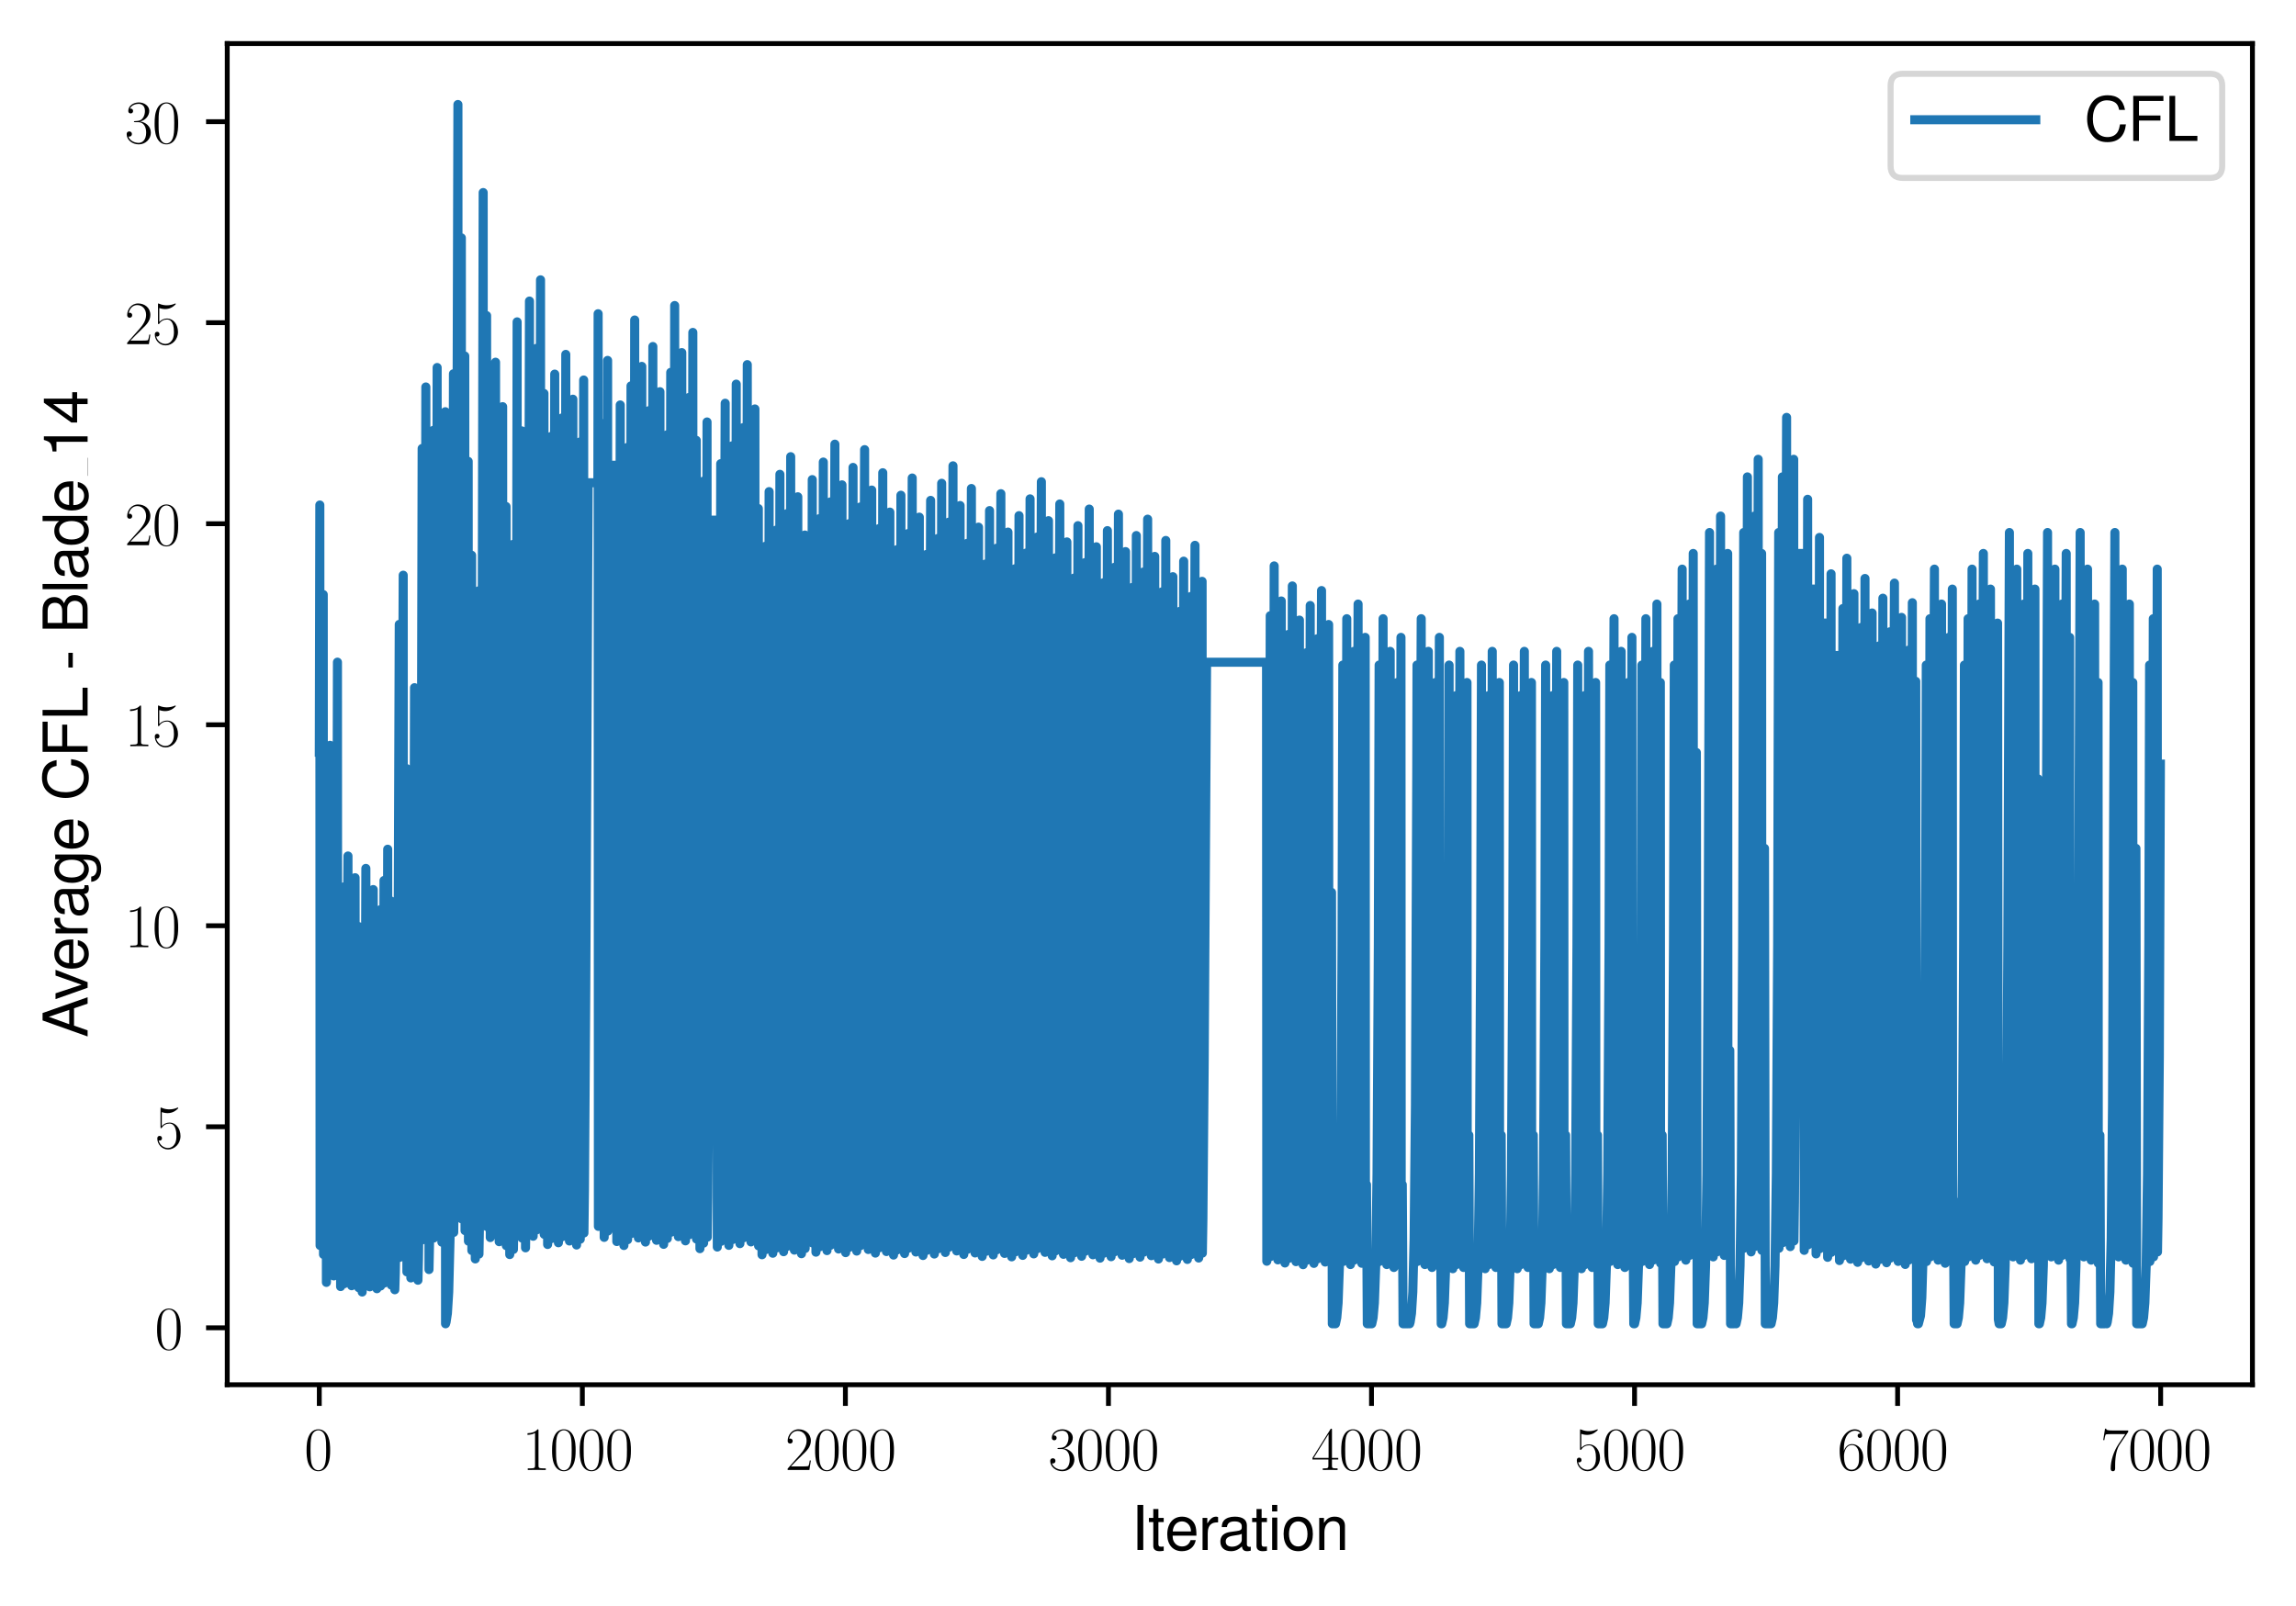 <?xml version="1.0" encoding="utf-8" standalone="no"?>
<!DOCTYPE svg PUBLIC "-//W3C//DTD SVG 1.1//EN"
  "http://www.w3.org/Graphics/SVG/1.1/DTD/svg11.dtd">
<svg xmlns:xlink="http://www.w3.org/1999/xlink" width="379.567pt" height="265.601pt" viewBox="0 0 379.567 265.601" xmlns="http://www.w3.org/2000/svg" version="1.1">
 <defs>
  <style type="text/css">*{stroke-linejoin: round; stroke-linecap: butt}</style>
 </defs>
 <g id="figure_1">
  <g id="patch_1">
   <path d="M 0 265.601 
L 379.567 265.601 
L 379.567 0 
L 0 0 
z
" style="fill: #ffffff"/>
  </g>
  <g id="axes_1">
   <g id="patch_2">
    <path d="M 37.567 228.96 
L 372.367 228.96 
L 372.367 7.2 
L 37.567 7.2 
z
" style="fill: #ffffff"/>
   </g>
   <g id="matplotlib.axis_1">
    <g id="xtick_1">
     <g id="line2d_1">
      <defs>
       <path id="mec402d9bea" d="M 0 0 
L 0 3.5 
" style="stroke: #000000; stroke-width: 0.8"/>
      </defs>
      <g>
       <use xlink:href="#mec402d9bea" x="52.786" y="228.96" style="stroke: #000000; stroke-width: 0.8"/>
      </g>
     </g>
     <g id="text_1">
      <!-- $\mathdefault{0}$ -->
      <g transform="translate(50.295 243.058) scale(0.1 -0.1)">
       <defs>
        <path id="CMR17-30" d="M 2688 2038 
C 2688 2430 2682 3099 2413 3613 
C 2176 4063 1798 4224 1466 4224 
C 1158 4224 768 4082 525 3620 
C 269 3137 243 2539 243 2038 
C 243 1671 250 1112 448 623 
C 723 -39 1216 -128 1466 -128 
C 1760 -128 2208 -7 2470 604 
C 2662 1048 2688 1568 2688 2038 
z
M 1466 -26 
C 1056 -26 813 328 723 816 
C 653 1196 653 1749 653 2109 
C 653 2604 653 3015 736 3407 
C 858 3954 1216 4121 1466 4121 
C 1728 4121 2067 3947 2189 3420 
C 2272 3054 2278 2623 2278 2109 
C 2278 1691 2278 1176 2202 797 
C 2067 96 1690 -26 1466 -26 
z
" transform="scale(0.016)"/>
       </defs>
       <use xlink:href="#CMR17-30" transform="scale(0.996)"/>
      </g>
     </g>
    </g>
    <g id="xtick_2">
     <g id="line2d_2">
      <g>
       <use xlink:href="#mec402d9bea" x="96.272" y="228.96" style="stroke: #000000; stroke-width: 0.8"/>
      </g>
     </g>
     <g id="text_2">
      <!-- $\mathdefault{1000}$ -->
      <g transform="translate(86.31 243.058) scale(0.1 -0.1)">
       <defs>
        <path id="CMR17-31" d="M 1702 4083 
C 1702 4217 1696 4224 1606 4224 
C 1357 3927 979 3833 621 3820 
C 602 3820 570 3820 563 3808 
C 557 3795 557 3782 557 3648 
C 755 3648 1088 3686 1344 3839 
L 1344 467 
C 1344 243 1331 166 781 166 
L 589 166 
L 589 0 
C 896 6 1216 12 1523 12 
C 1830 12 2150 6 2458 0 
L 2458 166 
L 2266 166 
C 1715 166 1702 236 1702 467 
L 1702 4083 
z
" transform="scale(0.016)"/>
       </defs>
       <use xlink:href="#CMR17-31" transform="scale(0.996)"/>
       <use xlink:href="#CMR17-30" transform="translate(45.69 0) scale(0.996)"/>
       <use xlink:href="#CMR17-30" transform="translate(91.381 0) scale(0.996)"/>
       <use xlink:href="#CMR17-30" transform="translate(137.071 0) scale(0.996)"/>
      </g>
     </g>
    </g>
    <g id="xtick_3">
     <g id="line2d_3">
      <g>
       <use xlink:href="#mec402d9bea" x="139.759" y="228.96" style="stroke: #000000; stroke-width: 0.8"/>
      </g>
     </g>
     <g id="text_3">
      <!-- $\mathdefault{2000}$ -->
      <g transform="translate(129.796 243.058) scale(0.1 -0.1)">
       <defs>
        <path id="CMR17-32" d="M 2669 990 
L 2554 990 
C 2490 537 2438 460 2413 422 
C 2381 371 1920 371 1830 371 
L 602 371 
C 832 620 1280 1073 1824 1596 
C 2214 1966 2669 2400 2669 3033 
C 2669 3788 2067 4224 1395 4224 
C 691 4224 262 3603 262 3027 
C 262 2777 448 2745 525 2745 
C 589 2745 781 2783 781 3007 
C 781 3206 614 3264 525 3264 
C 486 3264 448 3257 422 3244 
C 544 3788 915 4057 1306 4057 
C 1862 4057 2227 3616 2227 3033 
C 2227 2477 1901 1998 1536 1583 
L 262 147 
L 262 0 
L 2515 0 
L 2669 990 
z
" transform="scale(0.016)"/>
       </defs>
       <use xlink:href="#CMR17-32" transform="scale(0.996)"/>
       <use xlink:href="#CMR17-30" transform="translate(45.69 0) scale(0.996)"/>
       <use xlink:href="#CMR17-30" transform="translate(91.381 0) scale(0.996)"/>
       <use xlink:href="#CMR17-30" transform="translate(137.071 0) scale(0.996)"/>
      </g>
     </g>
    </g>
    <g id="xtick_4">
     <g id="line2d_4">
      <g>
       <use xlink:href="#mec402d9bea" x="183.246" y="228.96" style="stroke: #000000; stroke-width: 0.8"/>
      </g>
     </g>
     <g id="text_4">
      <!-- $\mathdefault{3000}$ -->
      <g transform="translate(173.283 243.058) scale(0.1 -0.1)">
       <defs>
        <path id="CMR17-33" d="M 1414 2176 
C 1984 2176 2234 1673 2234 1094 
C 2234 322 1824 25 1453 25 
C 1114 25 563 193 390 691 
C 422 678 454 678 486 678 
C 640 678 755 780 755 947 
C 755 1132 614 1216 486 1216 
C 378 1216 211 1164 211 927 
C 211 335 787 -128 1466 -128 
C 2176 -128 2720 432 2720 1087 
C 2720 1718 2208 2176 1600 2246 
C 2086 2347 2554 2776 2554 3353 
C 2554 3856 2048 4224 1472 4224 
C 890 4224 378 3862 378 3347 
C 378 3123 544 3084 627 3084 
C 762 3084 877 3167 877 3334 
C 877 3500 762 3584 627 3584 
C 602 3584 570 3584 544 3571 
C 730 3999 1235 4076 1459 4076 
C 1683 4076 2106 3966 2106 3347 
C 2106 3167 2080 2851 1862 2574 
C 1670 2329 1453 2316 1242 2297 
C 1210 2297 1062 2284 1037 2284 
C 992 2278 966 2272 966 2227 
C 966 2182 973 2176 1101 2176 
L 1414 2176 
z
" transform="scale(0.016)"/>
       </defs>
       <use xlink:href="#CMR17-33" transform="scale(0.996)"/>
       <use xlink:href="#CMR17-30" transform="translate(45.69 0) scale(0.996)"/>
       <use xlink:href="#CMR17-30" transform="translate(91.381 0) scale(0.996)"/>
       <use xlink:href="#CMR17-30" transform="translate(137.071 0) scale(0.996)"/>
      </g>
     </g>
    </g>
    <g id="xtick_5">
     <g id="line2d_5">
      <g>
       <use xlink:href="#mec402d9bea" x="226.732" y="228.96" style="stroke: #000000; stroke-width: 0.8"/>
      </g>
     </g>
     <g id="text_5">
      <!-- $\mathdefault{4000}$ -->
      <g transform="translate(216.77 243.058) scale(0.1 -0.1)">
       <defs>
        <path id="CMR17-34" d="M 2150 4147 
C 2150 4281 2144 4288 2029 4288 
L 128 1254 
L 128 1088 
L 1779 1088 
L 1779 460 
C 1779 230 1766 166 1318 166 
L 1197 166 
L 1197 0 
C 1402 12 1747 12 1965 12 
C 2182 12 2528 12 2733 0 
L 2733 166 
L 2611 166 
C 2163 166 2150 230 2150 460 
L 2150 1088 
L 2803 1088 
L 2803 1254 
L 2150 1254 
L 2150 4147 
z
M 1798 3723 
L 1798 1254 
L 256 1254 
L 1798 3723 
z
" transform="scale(0.016)"/>
       </defs>
       <use xlink:href="#CMR17-34" transform="scale(0.996)"/>
       <use xlink:href="#CMR17-30" transform="translate(45.69 0) scale(0.996)"/>
       <use xlink:href="#CMR17-30" transform="translate(91.381 0) scale(0.996)"/>
       <use xlink:href="#CMR17-30" transform="translate(137.071 0) scale(0.996)"/>
      </g>
     </g>
    </g>
    <g id="xtick_6">
     <g id="line2d_6">
      <g>
       <use xlink:href="#mec402d9bea" x="270.219" y="228.96" style="stroke: #000000; stroke-width: 0.8"/>
      </g>
     </g>
     <g id="text_6">
      <!-- $\mathdefault{5000}$ -->
      <g transform="translate(260.257 243.058) scale(0.1 -0.1)">
       <defs>
        <path id="CMR17-35" d="M 730 3750 
C 794 3724 1056 3641 1325 3641 
C 1920 3641 2246 3961 2432 4140 
C 2432 4191 2432 4224 2394 4224 
C 2387 4224 2374 4224 2323 4198 
C 2099 4102 1837 4032 1517 4032 
C 1325 4032 1037 4055 723 4191 
C 653 4224 640 4224 634 4224 
C 602 4224 595 4217 595 4090 
L 595 2231 
C 595 2113 595 2080 659 2080 
C 691 2080 704 2093 736 2139 
C 941 2435 1222 2560 1542 2560 
C 1766 2560 2246 2415 2246 1293 
C 2246 1087 2246 716 2054 422 
C 1894 159 1645 25 1370 25 
C 947 25 518 319 403 812 
C 429 806 480 793 506 793 
C 589 793 749 838 749 1036 
C 749 1209 627 1280 506 1280 
C 358 1280 262 1190 262 1011 
C 262 454 704 -128 1382 -128 
C 2042 -128 2669 441 2669 1267 
C 2669 2054 2170 2662 1549 2662 
C 1222 2662 947 2540 730 2304 
L 730 3750 
z
" transform="scale(0.016)"/>
       </defs>
       <use xlink:href="#CMR17-35" transform="scale(0.996)"/>
       <use xlink:href="#CMR17-30" transform="translate(45.69 0) scale(0.996)"/>
       <use xlink:href="#CMR17-30" transform="translate(91.381 0) scale(0.996)"/>
       <use xlink:href="#CMR17-30" transform="translate(137.071 0) scale(0.996)"/>
      </g>
     </g>
    </g>
    <g id="xtick_7">
     <g id="line2d_7">
      <g>
       <use xlink:href="#mec402d9bea" x="313.706" y="228.96" style="stroke: #000000; stroke-width: 0.8"/>
      </g>
     </g>
     <g id="text_7">
      <!-- $\mathdefault{6000}$ -->
      <g transform="translate(303.743 243.058) scale(0.1 -0.1)">
       <defs>
        <path id="CMR17-36" d="M 678 2198 
C 678 3712 1395 4076 1811 4076 
C 1946 4076 2272 4049 2400 3782 
C 2298 3782 2106 3782 2106 3558 
C 2106 3385 2246 3328 2336 3328 
C 2394 3328 2566 3353 2566 3571 
C 2566 3987 2246 4224 1805 4224 
C 1043 4224 243 3411 243 2011 
C 243 257 966 -128 1478 -128 
C 2099 -128 2688 431 2688 1295 
C 2688 2101 2170 2688 1517 2688 
C 1126 2688 838 2430 678 1979 
L 678 2198 
z
M 1478 25 
C 691 25 691 1212 691 1450 
C 691 1914 909 2585 1504 2585 
C 1613 2585 1926 2585 2138 2140 
C 2253 1889 2253 1624 2253 1302 
C 2253 954 2253 696 2118 438 
C 1978 173 1773 25 1478 25 
z
" transform="scale(0.016)"/>
       </defs>
       <use xlink:href="#CMR17-36" transform="scale(0.996)"/>
       <use xlink:href="#CMR17-30" transform="translate(45.69 0) scale(0.996)"/>
       <use xlink:href="#CMR17-30" transform="translate(91.381 0) scale(0.996)"/>
       <use xlink:href="#CMR17-30" transform="translate(137.071 0) scale(0.996)"/>
      </g>
     </g>
    </g>
    <g id="xtick_8">
     <g id="line2d_8">
      <g>
       <use xlink:href="#mec402d9bea" x="357.193" y="228.96" style="stroke: #000000; stroke-width: 0.8"/>
      </g>
     </g>
     <g id="text_8">
      <!-- $\mathdefault{7000}$ -->
      <g transform="translate(347.23 243.058) scale(0.1 -0.1)">
       <defs>
        <path id="CMR17-37" d="M 2886 3955 
L 2886 4096 
L 1382 4096 
C 634 4096 621 4166 595 4288 
L 480 4288 
L 294 3104 
L 410 3104 
C 429 3226 474 3552 550 3673 
C 589 3724 1062 3724 1171 3724 
L 2579 3724 
L 1869 2670 
C 1395 1961 1069 1003 1069 166 
C 1069 89 1069 -128 1299 -128 
C 1530 -128 1530 89 1530 172 
L 1530 466 
C 1530 1514 1709 2204 2003 2644 
L 2886 3955 
z
" transform="scale(0.016)"/>
       </defs>
       <use xlink:href="#CMR17-37" transform="scale(0.996)"/>
       <use xlink:href="#CMR17-30" transform="translate(45.69 0) scale(0.996)"/>
       <use xlink:href="#CMR17-30" transform="translate(91.381 0) scale(0.996)"/>
       <use xlink:href="#CMR17-30" transform="translate(137.071 0) scale(0.996)"/>
      </g>
     </g>
    </g>
    <g id="text_9">
     <!-- Iteration -->
     <g transform="translate(187.02 256.279) scale(0.1 -0.1)">
      <defs>
       <path id="NimbusSanL-Regu-49" d="M 1242 4672 
L 640 4672 
L 640 0 
L 1242 0 
L 1242 4672 
z
" transform="scale(0.016)"/>
       <path id="NimbusSanL-Regu-74" d="M 1626 3328 
L 1075 3328 
L 1075 4249 
L 544 4249 
L 544 3328 
L 90 3328 
L 90 2892 
L 544 2892 
L 544 402 
C 544 64 774 -128 1190 -128 
C 1318 -128 1446 -116 1626 -84 
L 1626 364 
C 1555 345 1472 339 1370 339 
C 1139 339 1075 402 1075 634 
L 1075 2892 
L 1626 2892 
L 1626 3328 
z
" transform="scale(0.016)"/>
       <path id="NimbusSanL-Regu-65" d="M 3283 1484 
C 3283 1998 3245 2311 3149 2565 
C 2931 3123 2419 3456 1792 3456 
C 858 3456 256 2734 256 1619 
C 256 545 838 -128 1779 -128 
C 2547 -128 3078 307 3213 1018 
L 2675 1018 
C 2528 588 2227 364 1798 364 
C 1459 364 1171 514 992 787 
C 864 974 819 1161 813 1484 
L 3283 1484 
z
M 826 1920 
C 870 2552 1248 2963 1786 2963 
C 2310 2963 2714 2519 2714 1959 
C 2714 1946 2714 1933 2707 1920 
L 826 1920 
z
" transform="scale(0.016)"/>
       <path id="NimbusSanL-Regu-72" d="M 442 3328 
L 442 0 
L 979 0 
L 979 1727 
C 979 2203 1101 2514 1357 2698 
C 1523 2819 1683 2857 2054 2863 
L 2054 3404 
C 1965 3449 1920 3456 1850 3456 
C 1504 3456 1242 3251 934 2750 
L 934 3328 
L 442 3328 
z
" transform="scale(0.016)"/>
       <path id="NimbusSanL-Regu-61" d="M 3424 332 
C 3366 320 3341 320 3309 320 
C 3123 320 3021 415 3021 581 
L 3021 2542 
C 3021 3135 2586 3456 1760 3456 
C 1274 3456 870 3315 646 3065 
C 493 2893 429 2702 416 2370 
L 954 2370 
C 998 2778 1242 2963 1741 2963 
C 2221 2963 2490 2784 2490 2466 
L 2490 2326 
C 2490 2103 2355 2007 1933 1956 
C 1178 1861 1062 1835 858 1753 
C 467 1593 269 1294 269 861 
C 269 256 691 -128 1370 -128 
C 1792 -128 2131 19 2509 364 
C 2547 25 2714 -128 3059 -128 
C 3168 -128 3251 -116 3424 -71 
L 3424 332 
z
M 2490 1071 
C 2490 893 2438 785 2278 638 
C 2061 441 1798 339 1485 339 
C 1069 339 826 536 826 874 
C 826 1224 1062 1402 1632 1485 
C 2195 1562 2310 1587 2490 1670 
L 2490 1071 
z
" transform="scale(0.016)"/>
       <path id="NimbusSanL-Regu-69" d="M 960 3358 
L 429 3358 
L 429 0 
L 960 0 
L 960 3358 
z
M 960 4672 
L 422 4672 
L 422 3999 
L 960 3999 
L 960 4672 
z
" transform="scale(0.016)"/>
       <path id="NimbusSanL-Regu-6f" d="M 1741 3456 
C 800 3456 230 2784 230 1663 
C 230 543 794 -128 1747 -128 
C 2688 -128 3264 543 3264 1638 
C 3264 2791 2707 3456 1741 3456 
z
M 1747 2963 
C 2349 2963 2707 2472 2707 1644 
C 2707 861 2336 364 1747 364 
C 1152 364 787 855 787 1663 
C 787 2466 1152 2963 1747 2963 
z
" transform="scale(0.016)"/>
       <path id="NimbusSanL-Regu-6e" d="M 448 3328 
L 448 0 
L 986 0 
L 986 1835 
C 986 2539 1344 2988 1894 2988 
C 2317 2988 2586 2732 2586 2328 
L 2586 0 
L 3117 0 
L 3117 2539 
C 3117 3097 2701 3456 2054 3456 
C 1555 3456 1235 3263 941 2796 
L 941 3328 
L 448 3328 
z
" transform="scale(0.016)"/>
      </defs>
      <use xlink:href="#NimbusSanL-Regu-49" transform="scale(0.996)"/>
      <use xlink:href="#NimbusSanL-Regu-74" transform="translate(27.695 0) scale(0.996)"/>
      <use xlink:href="#NimbusSanL-Regu-65" transform="translate(55.39 0) scale(0.996)"/>
      <use xlink:href="#NimbusSanL-Regu-72" transform="translate(110.782 0) scale(0.996)"/>
      <use xlink:href="#NimbusSanL-Regu-61" transform="translate(142.961 0) scale(0.996)"/>
      <use xlink:href="#NimbusSanL-Regu-74" transform="translate(198.353 0) scale(0.996)"/>
      <use xlink:href="#NimbusSanL-Regu-69" transform="translate(226.048 0) scale(0.996)"/>
      <use xlink:href="#NimbusSanL-Regu-6f" transform="translate(248.165 0) scale(0.996)"/>
      <use xlink:href="#NimbusSanL-Regu-6e" transform="translate(303.556 0) scale(0.996)"/>
     </g>
    </g>
   </g>
   <g id="matplotlib.axis_2">
    <g id="ytick_1">
     <g id="line2d_9">
      <defs>
       <path id="me91f3a2941" d="M 0 0 
L -3.5 0 
" style="stroke: #000000; stroke-width: 0.8"/>
      </defs>
      <g>
       <use xlink:href="#me91f3a2941" x="37.567" y="219.545" style="stroke: #000000; stroke-width: 0.8"/>
      </g>
     </g>
     <g id="text_10">
      <!-- $\mathdefault{0}$ -->
      <g transform="translate(25.586 223.094) scale(0.1 -0.1)">
       <use xlink:href="#CMR17-30" transform="scale(0.996)"/>
      </g>
     </g>
    </g>
    <g id="ytick_2">
     <g id="line2d_10">
      <g>
       <use xlink:href="#me91f3a2941" x="37.567" y="186.307" style="stroke: #000000; stroke-width: 0.8"/>
      </g>
     </g>
     <g id="text_11">
      <!-- $\mathdefault{5}$ -->
      <g transform="translate(25.586 189.856) scale(0.1 -0.1)">
       <use xlink:href="#CMR17-35" transform="scale(0.996)"/>
      </g>
     </g>
    </g>
    <g id="ytick_3">
     <g id="line2d_11">
      <g>
       <use xlink:href="#me91f3a2941" x="37.567" y="153.07" style="stroke: #000000; stroke-width: 0.8"/>
      </g>
     </g>
     <g id="text_12">
      <!-- $\mathdefault{10}$ -->
      <g transform="translate(20.605 156.619) scale(0.1 -0.1)">
       <use xlink:href="#CMR17-31" transform="scale(0.996)"/>
       <use xlink:href="#CMR17-30" transform="translate(45.69 0) scale(0.996)"/>
      </g>
     </g>
    </g>
    <g id="ytick_4">
     <g id="line2d_12">
      <g>
       <use xlink:href="#me91f3a2941" x="37.567" y="119.832" style="stroke: #000000; stroke-width: 0.8"/>
      </g>
     </g>
     <g id="text_13">
      <!-- $\mathdefault{15}$ -->
      <g transform="translate(20.605 123.381) scale(0.1 -0.1)">
       <use xlink:href="#CMR17-31" transform="scale(0.996)"/>
       <use xlink:href="#CMR17-35" transform="translate(45.69 0) scale(0.996)"/>
      </g>
     </g>
    </g>
    <g id="ytick_5">
     <g id="line2d_13">
      <g>
       <use xlink:href="#me91f3a2941" x="37.567" y="86.594" style="stroke: #000000; stroke-width: 0.8"/>
      </g>
     </g>
     <g id="text_14">
      <!-- $\mathdefault{20}$ -->
      <g transform="translate(20.605 90.143) scale(0.1 -0.1)">
       <use xlink:href="#CMR17-32" transform="scale(0.996)"/>
       <use xlink:href="#CMR17-30" transform="translate(45.69 0) scale(0.996)"/>
      </g>
     </g>
    </g>
    <g id="ytick_6">
     <g id="line2d_14">
      <g>
       <use xlink:href="#me91f3a2941" x="37.567" y="53.357" style="stroke: #000000; stroke-width: 0.8"/>
      </g>
     </g>
     <g id="text_15">
      <!-- $\mathdefault{25}$ -->
      <g transform="translate(20.605 56.906) scale(0.1 -0.1)">
       <use xlink:href="#CMR17-32" transform="scale(0.996)"/>
       <use xlink:href="#CMR17-35" transform="translate(45.69 0) scale(0.996)"/>
      </g>
     </g>
    </g>
    <g id="ytick_7">
     <g id="line2d_15">
      <g>
       <use xlink:href="#me91f3a2941" x="37.567" y="20.119" style="stroke: #000000; stroke-width: 0.8"/>
      </g>
     </g>
     <g id="text_16">
      <!-- $\mathdefault{30}$ -->
      <g transform="translate(20.605 23.668) scale(0.1 -0.1)">
       <use xlink:href="#CMR17-33" transform="scale(0.996)"/>
       <use xlink:href="#CMR17-30" transform="translate(45.69 0) scale(0.996)"/>
      </g>
     </g>
    </g>
    <g id="text_17">
     <!-- Average CFL - Blade_14 -->
     <g transform="translate(14.483 171.549) rotate(-90) scale(0.1 -0.1)">
      <defs>
       <path id="NimbusSanL-Regu-41" d="M 3034 1408 
L 3514 0 
L 4179 0 
L 2541 4672 
L 1773 4672 
L 109 0 
L 742 0 
L 1235 1408 
L 3034 1408 
z
M 2867 1907 
L 1382 1907 
L 2150 4032 
L 2867 1907 
z
" transform="scale(0.016)"/>
       <path id="NimbusSanL-Regu-76" d="M 1824 0 
L 3110 3328 
L 2509 3328 
L 1562 629 
L 666 3328 
L 64 3328 
L 1242 0 
L 1824 0 
z
" transform="scale(0.016)"/>
       <path id="NimbusSanL-Regu-67" d="M 2637 3359 
L 2637 2873 
C 2368 3270 2042 3456 1613 3456 
C 762 3456 186 2714 186 1632 
C 186 1084 333 638 608 320 
C 858 38 1216 -128 1568 -128 
C 1990 -128 2285 51 2586 473 
L 2586 300 
C 2586 -155 2528 -441 2394 -634 
C 2253 -841 1978 -960 1651 -960 
C 1408 -960 1190 -894 1043 -774 
C 922 -674 870 -581 838 -375 
L 294 -375 
C 352 -1031 845 -1408 1632 -1408 
C 2131 -1408 2560 -1248 2778 -980 
C 3034 -661 3130 -222 3130 568 
L 3130 3359 
L 2637 3359 
z
M 1670 2963 
C 2246 2963 2586 2479 2586 1644 
C 2586 848 2240 364 1677 364 
C 1094 364 742 855 742 1663 
C 742 2466 1101 2963 1670 2963 
z
" transform="scale(0.016)"/>
       <path id="NimbusSanL-Regu-43" d="M 4237 3219 
C 4051 4236 3462 4736 2438 4736 
C 1811 4736 1306 4537 960 4154 
C 538 3696 307 3035 307 2284 
C 307 1522 544 867 986 415 
C 1344 44 1805 -128 2413 -128 
C 3552 -128 4192 485 4333 1712 
L 3718 1712 
C 3667 1394 3603 1178 3507 994 
C 3315 612 2918 396 2419 396 
C 1491 396 902 1134 902 2291 
C 902 3480 1466 4211 2368 4211 
C 2746 4211 3098 4096 3290 3918 
C 3462 3759 3558 3562 3629 3219 
L 4237 3219 
z
" transform="scale(0.016)"/>
       <path id="NimbusSanL-Regu-46" d="M 1171 2112 
L 3398 2112 
L 3398 2636 
L 1171 2636 
L 1171 4147 
L 3706 4147 
L 3706 4672 
L 576 4672 
L 576 0 
L 1171 0 
L 1171 2112 
z
" transform="scale(0.016)"/>
       <path id="NimbusSanL-Regu-4c" d="M 1107 4672 
L 512 4672 
L 512 0 
L 3411 0 
L 3411 524 
L 1107 524 
L 1107 4672 
z
" transform="scale(0.016)"/>
       <path id="NimbusSanL-Regu-2d" d="M 1818 1996 
L 294 1996 
L 294 1536 
L 1818 1536 
L 1818 1996 
z
" transform="scale(0.016)"/>
       <path id="NimbusSanL-Regu-42" d="M 506 0 
L 2611 0 
C 3053 0 3379 121 3629 390 
C 3859 632 3987 961 3987 1321 
C 3987 1878 3731 2214 3136 2444 
C 3558 2643 3782 2994 3782 3476 
C 3782 3821 3654 4127 3411 4345 
C 3168 4569 2848 4672 2400 4672 
L 506 4672 
L 506 0 
z
M 1101 2636 
L 1101 4147 
L 2253 4147 
C 2586 4147 2771 4101 2931 3977 
C 3098 3847 3187 3652 3187 3391 
C 3187 3138 3098 2936 2931 2806 
C 2771 2682 2586 2636 2253 2636 
L 1101 2636 
z
M 1101 524 
L 1101 2112 
L 2554 2112 
C 2842 2112 3034 2042 3174 1890 
C 3315 1745 3392 1542 3392 1315 
C 3392 1093 3315 891 3174 746 
C 3034 594 2842 524 2554 524 
L 1101 524 
z
" transform="scale(0.016)"/>
       <path id="NimbusSanL-Regu-6c" d="M 973 4672 
L 435 4672 
L 435 0 
L 973 0 
L 973 4672 
z
" transform="scale(0.016)"/>
       <path id="NimbusSanL-Regu-64" d="M 3168 4672 
L 2637 4672 
L 2637 2937 
C 2413 3276 2054 3456 1606 3456 
C 736 3456 166 2759 166 1695 
C 166 568 723 -128 1626 -128 
C 2086 -128 2406 44 2694 460 
L 2694 19 
L 3168 19 
L 3168 4672 
z
M 1696 2956 
C 2272 2956 2637 2447 2637 1651 
C 2637 880 2266 371 1702 371 
C 1114 371 723 887 723 1663 
C 723 2440 1114 2956 1696 2956 
z
" transform="scale(0.016)"/>
       <path id="NimbusSanL-Regu-31" d="M 1658 3232 
L 1658 0 
L 2221 0 
L 2221 4537 
L 1850 4537 
C 1651 3840 1523 3744 653 3635 
L 653 3232 
L 1658 3232 
z
" transform="scale(0.016)"/>
       <path id="NimbusSanL-Regu-34" d="M 2093 1088 
L 2093 0 
L 2656 0 
L 2656 1088 
L 3328 1088 
L 3328 1593 
L 2656 1593 
L 2656 4537 
L 2240 4537 
L 179 1683 
L 179 1088 
L 2093 1088 
z
M 2093 1593 
L 672 1593 
L 2093 3577 
L 2093 1593 
z
" transform="scale(0.016)"/>
      </defs>
      <use xlink:href="#NimbusSanL-Regu-41" transform="scale(0.996)"/>
      <use xlink:href="#NimbusSanL-Regu-76" transform="translate(62.466 0) scale(0.996)"/>
      <use xlink:href="#NimbusSanL-Regu-65" transform="translate(109.788 0) scale(0.996)"/>
      <use xlink:href="#NimbusSanL-Regu-72" transform="translate(165.18 0) scale(0.996)"/>
      <use xlink:href="#NimbusSanL-Regu-61" transform="translate(197.359 0) scale(0.996)"/>
      <use xlink:href="#NimbusSanL-Regu-67" transform="translate(252.751 0) scale(0.996)"/>
      <use xlink:href="#NimbusSanL-Regu-65" transform="translate(308.143 0) scale(0.996)"/>
      <use xlink:href="#NimbusSanL-Regu-43" transform="translate(391.229 0) scale(0.996)"/>
      <use xlink:href="#NimbusSanL-Regu-46" transform="translate(463.159 0) scale(0.996)"/>
      <use xlink:href="#NimbusSanL-Regu-4c" transform="translate(524.031 0) scale(0.996)"/>
      <use xlink:href="#NimbusSanL-Regu-2d" transform="translate(607.118 0) scale(0.996)"/>
      <use xlink:href="#NimbusSanL-Regu-42" transform="translate(667.988 0) scale(0.996)"/>
      <use xlink:href="#NimbusSanL-Regu-6c" transform="translate(734.438 0) scale(0.996)"/>
      <use xlink:href="#NimbusSanL-Regu-61" transform="translate(756.555 0) scale(0.996)"/>
      <use xlink:href="#NimbusSanL-Regu-64" transform="translate(811.947 0) scale(0.996)"/>
      <use xlink:href="#NimbusSanL-Regu-65" transform="translate(867.339 0) scale(0.996)"/>
      <use xlink:href="#NimbusSanL-Regu-31" transform="translate(958.596 0) scale(0.996)"/>
      <use xlink:href="#NimbusSanL-Regu-34" transform="translate(1013.987 0) scale(0.996)"/>
      <path d="M 928.708 0 
L 958.596 0 
L 958.596 0.399 
L 928.708 0.399 
L 928.708 0 
z
"/>
     </g>
    </g>
   </g>
   <g id="line2d_16">
    <path d="M 52.786 124.373 
L 52.873 83.5 
L 52.916 205.94 
L 53.003 199.954 
L 53.22 170.798 
L 53.438 98.305 
L 53.481 207.421 
L 53.568 202.086 
L 53.786 176.102 
L 53.916 144.476 
L 53.96 212.038 
L 54.047 208.735 
L 54.264 192.646 
L 54.482 152.616 
L 54.568 123.238 
L 54.612 209.914 
L 54.699 205.677 
L 54.916 185.036 
L 55.134 133.768 
L 55.177 210.967 
L 55.264 207.193 
L 55.482 188.809 
L 55.699 143.091 
L 55.786 109.486 
L 55.83 208.539 
L 55.917 203.696 
L 56.134 180.109 
L 56.264 151.399 
L 56.308 212.73 
L 56.395 209.732 
L 56.612 195.127 
L 56.83 158.786 
L 56.873 146.634 
L 56.917 212.254 
L 57.004 209.046 
L 57.221 193.419 
L 57.439 154.537 
L 57.526 141.535 
L 57.569 211.744 
L 57.656 208.311 
L 57.873 191.592 
L 58.091 149.991 
L 58.134 212.589 
L 58.221 209.529 
L 58.439 194.622 
L 58.656 157.53 
L 58.7 145.126 
L 58.743 212.103 
L 58.83 208.829 
L 59.048 192.879 
L 59.265 153.193 
L 59.309 212.91 
L 59.396 209.99 
L 59.613 195.77 
L 59.83 160.385 
L 59.874 213.629 
L 59.961 211.026 
L 60.178 198.347 
L 60.396 166.797 
L 60.483 143.588 
L 60.526 211.949 
L 60.613 208.607 
L 60.831 192.328 
L 61.091 151.821 
L 61.135 212.772 
L 61.222 209.793 
L 61.439 195.278 
L 61.657 159.161 
L 61.7 147.085 
L 61.744 212.299 
L 61.831 209.111 
L 62.048 193.581 
L 62.266 154.939 
L 62.309 213.084 
L 62.396 210.241 
L 62.614 196.395 
L 62.831 161.941 
L 62.874 150.421 
L 62.918 212.632 
L 63.005 209.591 
L 63.222 194.776 
L 63.44 157.913 
L 63.483 145.587 
L 63.527 212.149 
L 63.614 208.895 
L 63.831 193.044 
L 64.049 153.603 
L 64.092 140.415 
L 64.136 211.632 
L 64.223 208.15 
L 64.44 191.191 
L 64.657 148.992 
L 64.701 212.489 
L 64.788 209.385 
L 65.005 194.264 
L 65.223 156.639 
L 65.266 213.254 
L 65.353 210.486 
L 65.571 197.004 
L 65.788 163.457 
L 66.005 103.242 
L 66.049 207.914 
L 66.136 202.797 
L 66.353 177.871 
L 66.571 115.848 
L 66.658 95.108 
L 66.701 207.101 
L 66.788 201.626 
L 67.006 174.957 
L 67.223 127.087 
L 67.267 210.299 
L 67.354 206.231 
L 67.571 186.416 
L 67.875 137.109 
L 67.919 211.301 
L 68.006 207.674 
L 68.223 190.006 
L 68.441 146.044 
L 68.528 113.704 
L 68.571 208.961 
L 68.658 204.304 
L 68.876 181.62 
L 69.05 140.904 
L 69.093 211.681 
L 69.18 208.22 
L 69.397 191.366 
L 69.615 149.428 
L 69.789 74.15 
L 69.832 205.005 
L 69.919 198.608 
L 70.137 167.447 
L 70.354 89.91 
L 70.398 63.983 
L 70.441 203.989 
L 70.528 197.144 
L 70.746 163.804 
L 70.876 123.225 
L 70.919 209.913 
L 71.006 205.675 
L 71.224 185.032 
L 71.441 133.665 
L 71.659 71.144 
L 71.702 204.705 
L 71.789 198.175 
L 72.007 166.37 
L 72.224 87.23 
L 72.268 60.766 
L 72.311 203.667 
L 72.398 196.681 
L 72.615 162.652 
L 73.007 77.976 
L 73.05 205.388 
L 73.137 199.159 
L 73.355 168.818 
L 73.572 93.321 
L 73.616 68.076 
L 73.659 218.88 
L 73.746 218.588 
L 73.964 217.163 
L 74.181 213.618 
L 74.398 204.796 
L 74.616 182.846 
L 74.833 128.227 
L 74.964 61.803 
L 75.007 203.771 
L 75.094 196.83 
L 75.312 163.023 
L 75.529 79.004 
L 75.703 17.28 
L 75.747 199.318 
L 75.833 190.419 
L 76.051 147.07 
L 76.268 39.329 
L 76.312 201.523 
L 76.399 193.594 
L 76.616 154.97 
L 76.834 58.862 
L 76.877 203.477 
L 76.964 196.406 
L 77.182 161.969 
L 77.399 76.279 
L 77.443 205.218 
L 77.529 198.914 
L 77.747 168.21 
L 77.964 91.807 
L 78.008 206.771 
L 78.095 201.151 
L 78.312 173.774 
L 78.53 105.653 
L 78.573 208.156 
L 78.66 203.144 
L 78.878 178.735 
L 79.095 117.998 
L 79.138 97.688 
L 79.182 207.359 
L 79.269 201.997 
L 79.486 175.881 
L 79.704 110.896 
L 79.878 31.838 
L 79.921 200.774 
L 80.008 192.515 
L 80.226 152.286 
L 80.443 52.184 
L 80.487 202.809 
L 80.574 195.445 
L 80.791 159.576 
L 81.008 70.324 
L 81.052 204.623 
L 81.139 198.057 
L 81.356 166.076 
L 81.748 86.498 
L 81.878 86.498 
L 81.922 59.889 
L 81.965 203.579 
L 82.052 196.554 
L 82.27 162.337 
L 82.487 77.194 
L 82.53 205.31 
L 82.617 199.046 
L 82.835 168.538 
L 83.052 92.623 
L 83.096 67.239 
L 83.139 204.314 
L 83.226 197.613 
L 83.444 164.971 
L 83.661 83.747 
L 83.705 205.965 
L 83.792 199.99 
L 84.009 170.886 
L 84.226 98.466 
L 84.27 207.437 
L 84.357 202.109 
L 84.574 176.16 
L 84.792 111.59 
L 84.835 89.999 
L 84.879 206.59 
L 84.966 200.89 
L 85.183 173.126 
L 85.401 104.041 
L 85.488 53.219 
L 85.531 202.912 
L 85.618 195.594 
L 85.835 159.947 
L 86.227 71.247 
L 86.27 71.247 
L 86.314 204.715 
L 86.401 198.19 
L 86.618 166.407 
L 86.836 87.321 
L 86.879 206.322 
L 86.966 200.505 
L 87.184 172.167 
L 87.401 101.653 
L 87.531 49.78 
L 87.575 202.568 
L 87.662 195.099 
L 87.879 158.715 
L 88.097 68.181 
L 88.14 204.408 
L 88.227 197.748 
L 88.445 165.308 
L 88.662 84.587 
L 88.706 57.596 
L 88.749 203.35 
L 88.836 196.224 
L 89.053 161.515 
L 89.314 75.149 
L 89.358 46.27 
L 89.401 202.217 
L 89.488 194.593 
L 89.706 157.457 
L 89.923 65.051 
L 89.967 204.095 
L 90.054 197.298 
L 90.271 164.187 
L 90.489 81.797 
L 90.532 205.77 
L 90.619 199.709 
L 90.836 170.187 
L 91.054 96.727 
L 91.097 72.164 
L 91.141 204.807 
L 91.228 198.322 
L 91.445 166.736 
L 91.663 88.138 
L 91.706 61.857 
L 91.75 203.776 
L 91.837 196.838 
L 92.054 163.042 
L 92.271 78.949 
L 92.315 205.485 
L 92.402 199.299 
L 92.619 169.167 
L 92.837 94.188 
L 92.88 69.117 
L 92.924 204.502 
L 93.011 197.883 
L 93.228 165.644 
L 93.489 85.422 
L 93.533 58.597 
L 93.576 203.45 
L 93.663 196.368 
L 93.88 161.874 
L 94.098 76.042 
L 94.141 205.194 
L 94.228 198.88 
L 94.446 168.125 
L 94.663 91.596 
L 94.707 66.007 
L 94.75 204.191 
L 94.837 197.435 
L 95.055 164.529 
L 95.272 82.649 
L 95.316 205.855 
L 95.403 199.832 
L 95.62 170.492 
L 95.837 97.487 
L 95.881 73.075 
L 95.924 204.898 
L 96.011 198.453 
L 96.229 167.062 
L 96.446 88.951 
L 96.49 62.832 
L 96.533 203.874 
L 96.62 196.978 
L 96.838 163.392 
L 97.229 79.818 
L 98.838 79.818 
L 98.881 51.873 
L 98.925 202.778 
L 99.012 195.4 
L 99.229 159.465 
L 99.621 70.047 
L 99.838 70.047 
L 99.882 204.595 
L 99.969 198.017 
L 100.186 165.977 
L 100.403 86.251 
L 100.447 59.592 
L 100.49 203.55 
L 100.577 196.512 
L 100.795 162.231 
L 101.186 76.93 
L 101.926 76.93 
L 101.969 205.283 
L 102.056 199.008 
L 102.273 168.443 
L 102.491 92.388 
L 102.534 66.956 
L 102.578 204.286 
L 102.665 197.572 
L 102.882 164.87 
L 103.1 83.495 
L 103.143 205.94 
L 103.23 199.954 
L 103.448 170.796 
L 103.665 98.242 
L 103.708 73.981 
L 103.752 204.988 
L 103.839 198.584 
L 104.056 167.387 
L 104.274 89.759 
L 104.317 63.802 
L 104.361 203.97 
L 104.448 197.118 
L 104.665 163.739 
L 104.883 80.683 
L 104.926 52.91 
L 104.97 202.881 
L 105.057 195.549 
L 105.274 159.837 
L 105.491 70.972 
L 105.535 204.687 
L 105.622 198.15 
L 105.839 166.308 
L 106.057 87.075 
L 106.1 60.582 
L 106.144 203.648 
L 106.231 196.654 
L 106.448 162.585 
L 106.666 77.812 
L 106.709 205.371 
L 106.796 199.135 
L 107.013 168.759 
L 107.231 93.174 
L 107.274 67.9 
L 107.318 204.38 
L 107.405 197.708 
L 107.622 165.208 
L 107.883 84.337 
L 107.927 57.295 
L 107.97 203.32 
L 108.057 196.181 
L 108.275 161.408 
L 108.492 74.881 
L 108.536 205.078 
L 108.622 198.713 
L 108.84 167.709 
L 109.057 90.561 
L 109.101 64.765 
L 109.144 204.067 
L 109.231 197.256 
L 109.449 164.084 
L 109.666 81.541 
L 109.71 205.744 
L 109.797 199.672 
L 110.014 170.096 
L 110.231 96.5 
L 110.275 71.89 
L 110.318 204.779 
L 110.405 198.283 
L 110.623 166.638 
L 110.84 87.895 
L 110.884 61.565 
L 110.927 203.747 
L 111.014 196.796 
L 111.232 162.938 
L 111.493 78.688 
L 111.536 50.517 
L 111.58 202.642 
L 111.667 195.205 
L 111.884 158.979 
L 112.101 68.838 
L 112.145 204.474 
L 112.232 197.843 
L 112.449 165.544 
L 112.667 85.173 
L 112.71 58.299 
L 112.754 203.42 
L 112.841 196.325 
L 113.058 161.767 
L 113.276 75.776 
L 113.319 205.168 
L 113.406 198.842 
L 113.623 168.03 
L 113.841 91.359 
L 113.884 65.722 
L 113.928 204.162 
L 114.015 197.394 
L 114.232 164.427 
L 114.493 82.395 
L 114.537 54.965 
L 114.58 203.087 
L 114.667 195.845 
L 114.885 160.573 
L 115.102 72.804 
L 115.145 204.871 
L 115.232 198.414 
L 115.45 166.965 
L 115.667 88.709 
L 115.711 206.461 
L 115.798 200.704 
L 116.015 172.664 
L 116.233 102.89 
L 116.276 79.559 
L 116.32 205.546 
L 116.407 199.387 
L 116.624 169.385 
L 116.841 94.732 
L 116.885 69.77 
L 116.928 204.567 
L 117.015 197.977 
L 117.233 165.878 
L 117.624 86.004 
L 118.537 86.004 
L 118.581 206.191 
L 118.668 200.315 
L 118.885 171.695 
L 119.103 100.478 
L 119.146 76.665 
L 119.19 205.257 
L 119.277 198.97 
L 119.494 168.348 
L 119.886 66.673 
L 119.929 204.258 
L 120.016 197.531 
L 120.233 164.768 
L 120.451 83.243 
L 120.494 205.915 
L 120.581 199.917 
L 120.799 170.705 
L 121.016 98.017 
L 121.06 73.711 
L 121.103 204.961 
L 121.19 198.545 
L 121.408 167.29 
L 121.669 89.518 
L 121.712 63.513 
L 121.755 203.942 
L 121.842 197.076 
L 122.06 163.636 
L 122.277 80.425 
L 122.321 205.633 
L 122.408 199.512 
L 122.625 169.696 
L 122.843 95.504 
L 122.886 70.696 
L 122.93 204.66 
L 123.017 198.111 
L 123.234 166.21 
L 123.495 86.83 
L 123.538 60.287 
L 123.582 203.619 
L 123.669 196.612 
L 123.886 162.48 
L 124.104 77.549 
L 124.147 205.345 
L 124.234 199.097 
L 124.452 168.665 
L 124.8 67.619 
L 124.843 204.352 
L 124.93 197.667 
L 125.147 165.107 
L 125.365 84.086 
L 125.408 205.999 
L 125.495 200.039 
L 125.713 171.007 
L 125.93 98.768 
L 125.974 207.467 
L 126.061 202.153 
L 126.278 176.268 
L 126.496 111.859 
L 126.539 90.322 
L 126.583 206.622 
L 126.669 200.937 
L 126.887 173.242 
L 127.104 104.329 
L 127.148 81.285 
L 127.191 205.719 
L 127.278 199.635 
L 127.496 170.004 
L 127.713 96.271 
L 127.757 207.217 
L 127.844 201.793 
L 128.061 175.374 
L 128.278 109.633 
L 128.322 87.65 
L 128.365 206.355 
L 128.452 200.552 
L 128.67 172.285 
L 128.887 101.947 
L 128.931 78.427 
L 128.974 205.433 
L 129.061 199.224 
L 129.279 168.98 
L 129.496 93.723 
L 129.54 206.963 
L 129.627 201.426 
L 129.844 174.46 
L 130.061 107.36 
L 130.105 84.924 
L 130.148 206.083 
L 130.235 200.159 
L 130.453 171.308 
L 130.67 99.515 
L 130.714 75.509 
L 130.757 205.141 
L 130.844 198.804 
L 131.062 167.934 
L 131.279 91.121 
L 131.323 206.702 
L 131.41 201.052 
L 131.627 173.528 
L 131.844 105.041 
L 131.888 82.14 
L 131.931 205.804 
L 132.018 199.759 
L 132.236 170.31 
L 132.453 97.034 
L 132.497 207.294 
L 132.584 201.903 
L 132.801 175.647 
L 133.019 110.313 
L 133.062 88.466 
L 133.106 206.437 
L 133.192 200.669 
L 133.41 172.577 
L 133.801 102.674 
L 134.236 102.674 
L 134.28 79.3 
L 134.323 205.52 
L 134.41 199.349 
L 134.628 169.292 
L 134.845 94.501 
L 134.888 207.04 
L 134.975 201.538 
L 135.193 174.739 
L 135.41 108.054 
L 135.454 85.756 
L 135.497 206.166 
L 135.584 200.279 
L 135.802 171.606 
L 136.063 100.258 
L 136.106 76.4 
L 136.15 205.23 
L 136.237 198.932 
L 136.454 168.253 
L 136.671 91.915 
L 136.715 206.782 
L 136.802 201.166 
L 137.019 173.813 
L 137.237 105.749 
L 137.28 82.99 
L 137.324 205.889 
L 137.411 199.881 
L 137.628 170.615 
L 138.02 73.441 
L 138.063 204.934 
L 138.15 198.506 
L 138.367 167.193 
L 138.585 89.277 
L 138.628 206.518 
L 138.715 200.786 
L 138.933 172.867 
L 139.15 103.397 
L 139.194 80.167 
L 139.237 205.607 
L 139.324 199.474 
L 139.542 169.603 
L 139.759 95.274 
L 139.802 207.118 
L 139.889 201.65 
L 140.107 175.016 
L 140.324 108.744 
L 140.368 86.584 
L 140.411 206.249 
L 140.498 200.398 
L 140.716 171.902 
L 140.977 100.995 
L 141.02 77.285 
L 141.064 205.319 
L 141.151 199.059 
L 141.368 168.571 
L 141.585 92.705 
L 141.629 206.861 
L 141.716 201.28 
L 141.933 174.096 
L 142.151 106.453 
L 142.194 83.835 
L 142.238 205.974 
L 142.325 200.002 
L 142.542 170.917 
L 142.934 74.344 
L 142.977 205.025 
L 143.064 198.636 
L 143.281 167.517 
L 143.499 90.082 
L 143.542 206.599 
L 143.629 200.902 
L 143.847 173.156 
L 144.064 104.115 
L 144.108 81.029 
L 144.151 205.693 
L 144.238 199.598 
L 144.456 169.912 
L 144.673 96.043 
L 144.716 207.195 
L 144.803 201.76 
L 145.021 175.292 
L 145.238 109.429 
L 145.282 87.406 
L 145.325 206.331 
L 145.412 200.517 
L 145.63 172.197 
L 145.891 101.728 
L 145.934 78.165 
L 145.978 205.407 
L 146.065 199.186 
L 146.282 168.886 
L 146.499 93.489 
L 146.543 206.939 
L 146.63 201.393 
L 146.847 174.377 
L 147.065 107.152 
L 147.108 84.674 
L 147.152 206.058 
L 147.239 200.123 
L 147.456 171.218 
L 147.674 99.293 
L 147.717 207.52 
L 147.804 202.228 
L 148.021 176.456 
L 148.239 112.327 
L 148.282 90.883 
L 148.326 206.679 
L 148.413 201.017 
L 148.63 173.443 
L 148.891 104.829 
L 148.935 81.885 
L 148.978 205.779 
L 149.065 199.722 
L 149.283 170.219 
L 149.5 96.806 
L 149.544 207.271 
L 149.63 201.87 
L 149.848 175.565 
L 150.065 110.11 
L 150.109 88.223 
L 150.152 206.413 
L 150.239 200.634 
L 150.457 172.49 
L 150.805 79.039 
L 150.848 205.494 
L 150.935 199.312 
L 151.153 169.199 
L 151.37 94.269 
L 151.413 207.017 
L 151.5 201.505 
L 151.718 174.656 
L 151.935 107.847 
L 151.979 85.508 
L 152.022 206.141 
L 152.109 200.243 
L 152.327 171.517 
L 152.544 100.036 
L 152.588 207.594 
L 152.675 202.336 
L 152.892 176.723 
L 153.109 112.99 
L 153.153 91.679 
L 153.196 206.758 
L 153.283 201.132 
L 153.501 173.728 
L 153.849 82.737 
L 153.892 205.864 
L 153.979 199.844 
L 154.197 170.524 
L 154.414 97.565 
L 154.458 207.347 
L 154.544 201.98 
L 154.762 175.837 
L 154.979 110.787 
L 155.023 89.035 
L 155.066 206.494 
L 155.153 200.751 
L 155.371 172.781 
L 155.632 103.181 
L 155.675 79.908 
L 155.719 205.581 
L 155.806 199.437 
L 156.023 169.511 
L 156.24 95.044 
L 156.284 207.095 
L 156.371 201.617 
L 156.588 174.934 
L 156.806 108.538 
L 156.849 86.337 
L 156.893 206.224 
L 156.98 200.363 
L 157.197 171.814 
L 157.545 77.021 
L 157.589 205.292 
L 157.676 199.021 
L 157.893 168.476 
L 158.11 92.47 
L 158.154 206.837 
L 158.241 201.246 
L 158.458 174.011 
L 158.676 106.243 
L 158.719 83.583 
L 158.763 205.949 
L 158.85 199.966 
L 159.067 170.827 
L 159.285 98.32 
L 159.328 207.422 
L 159.415 202.088 
L 159.632 176.108 
L 159.85 111.459 
L 159.893 89.842 
L 159.937 206.575 
L 160.024 200.868 
L 160.241 173.07 
L 160.589 80.772 
L 160.633 205.667 
L 160.72 199.561 
L 160.937 169.82 
L 161.154 95.813 
L 161.198 207.172 
L 161.285 201.727 
L 161.502 175.21 
L 161.72 109.225 
L 161.763 87.161 
L 161.807 206.306 
L 161.894 200.481 
L 162.111 172.109 
L 162.329 101.51 
L 162.372 207.741 
L 162.459 202.548 
L 162.676 177.251 
L 162.894 114.304 
L 162.937 93.255 
L 162.981 206.916 
L 163.068 201.359 
L 163.285 174.293 
L 163.546 106.944 
L 163.59 84.424 
L 163.633 206.033 
L 163.72 200.087 
L 163.938 171.128 
L 164.155 99.069 
L 164.199 207.497 
L 164.286 202.196 
L 164.503 176.376 
L 164.72 112.128 
L 164.764 90.644 
L 164.807 206.655 
L 164.894 200.983 
L 165.112 173.357 
L 165.46 81.63 
L 165.503 205.753 
L 165.59 199.685 
L 165.808 170.127 
L 166.025 96.579 
L 166.068 207.248 
L 166.155 201.838 
L 166.373 175.484 
L 166.59 109.907 
L 166.634 87.979 
L 166.677 206.388 
L 166.764 200.599 
L 166.982 172.403 
L 167.199 102.24 
L 167.243 207.814 
L 167.33 202.653 
L 167.547 177.512 
L 167.764 114.954 
L 167.808 94.036 
L 167.851 206.994 
L 167.938 201.472 
L 168.156 174.573 
L 168.417 107.64 
L 168.46 85.259 
L 168.504 206.116 
L 168.591 200.208 
L 168.808 171.428 
L 169.026 99.815 
L 169.069 207.572 
L 169.156 202.304 
L 169.373 176.643 
L 169.591 112.792 
L 169.634 91.442 
L 169.678 206.734 
L 169.765 201.098 
L 169.982 173.643 
L 170.243 105.327 
L 170.287 82.483 
L 170.33 205.839 
L 170.417 199.808 
L 170.635 170.433 
L 170.852 97.339 
L 170.895 207.324 
L 170.982 201.947 
L 171.2 175.756 
L 171.417 110.585 
L 171.461 88.793 
L 171.504 206.47 
L 171.591 200.717 
L 171.809 172.694 
L 172.157 79.649 
L 172.2 205.555 
L 172.287 199.4 
L 172.504 169.418 
L 172.722 94.813 
L 172.765 207.072 
L 172.852 201.583 
L 173.07 174.851 
L 173.287 108.332 
L 173.331 86.09 
L 173.374 206.199 
L 173.461 200.327 
L 173.679 171.725 
L 173.896 100.555 
L 173.94 207.646 
L 174.027 202.41 
L 174.244 176.909 
L 174.461 113.452 
L 174.505 92.234 
L 174.548 206.814 
L 174.635 201.212 
L 174.853 173.927 
L 175.201 83.331 
L 175.244 205.923 
L 175.331 199.93 
L 175.549 170.737 
L 175.766 98.095 
L 175.809 207.4 
L 175.896 202.056 
L 176.114 176.027 
L 176.331 111.259 
L 176.375 89.602 
L 176.418 206.55 
L 176.505 200.833 
L 176.723 172.984 
L 176.94 103.686 
L 176.984 207.959 
L 177.071 202.861 
L 177.288 178.031 
L 177.505 116.244 
L 177.549 95.584 
L 177.592 207.149 
L 177.679 201.694 
L 177.897 175.127 
L 178.158 109.02 
L 178.201 86.915 
L 178.245 206.282 
L 178.332 200.446 
L 178.549 172.021 
L 178.767 101.291 
L 178.81 207.719 
L 178.897 202.516 
L 179.114 177.172 
L 179.332 114.108 
L 179.375 93.021 
L 179.419 206.892 
L 179.506 201.325 
L 179.723 174.209 
L 180.071 84.173 
L 180.115 206.008 
L 180.202 200.051 
L 180.419 171.039 
L 180.637 98.846 
L 180.68 207.475 
L 180.767 202.164 
L 180.984 176.296 
L 181.202 111.929 
L 181.245 90.405 
L 181.289 206.631 
L 181.376 200.949 
L 181.593 173.272 
L 181.811 104.403 
L 181.854 208.031 
L 181.941 202.964 
L 182.159 178.287 
L 182.376 116.883 
L 182.419 96.351 
L 182.463 207.225 
L 182.55 201.805 
L 182.767 175.402 
L 183.028 109.704 
L 183.072 87.735 
L 183.115 206.364 
L 183.202 200.564 
L 183.42 172.315 
L 183.637 102.022 
L 183.681 207.792 
L 183.768 202.621 
L 183.985 177.434 
L 184.202 114.76 
L 184.246 93.804 
L 184.289 206.971 
L 184.376 201.438 
L 184.594 174.489 
L 184.855 107.433 
L 184.898 85.01 
L 184.942 206.091 
L 185.029 200.172 
L 185.246 171.339 
L 185.464 99.592 
L 185.507 207.55 
L 185.594 202.272 
L 185.811 176.564 
L 186.029 112.594 
L 186.072 91.204 
L 186.116 206.711 
L 186.203 201.064 
L 186.42 173.558 
L 186.638 105.115 
L 186.681 208.102 
L 186.768 203.067 
L 186.986 178.542 
L 187.203 117.518 
L 187.247 97.112 
L 187.29 207.302 
L 187.377 201.914 
L 187.594 175.675 
L 187.812 110.383 
L 187.855 88.55 
L 187.899 206.445 
L 187.986 200.682 
L 188.203 172.607 
L 188.421 102.749 
L 188.464 207.865 
L 188.551 202.726 
L 188.769 177.695 
L 188.986 115.408 
L 189.029 94.581 
L 189.073 207.048 
L 189.16 201.55 
L 189.377 174.768 
L 189.725 85.842 
L 189.769 206.174 
L 189.856 200.292 
L 190.073 171.637 
L 190.291 100.334 
L 190.334 207.624 
L 190.421 202.378 
L 190.638 176.829 
L 190.856 113.255 
L 190.899 91.998 
L 190.943 206.79 
L 191.03 201.178 
L 191.247 173.842 
L 191.465 105.822 
L 191.508 208.173 
L 191.595 203.169 
L 191.813 178.796 
L 192.03 118.149 
L 192.074 97.87 
L 192.117 207.377 
L 192.204 202.024 
L 192.421 175.946 
L 192.682 111.058 
L 192.726 89.361 
L 192.769 206.526 
L 192.856 200.798 
L 193.074 172.897 
L 193.291 103.471 
L 193.335 207.937 
L 193.422 202.83 
L 193.639 177.954 
L 193.856 116.052 
L 193.9 95.354 
L 193.943 207.126 
L 194.03 201.661 
L 194.248 175.045 
L 194.465 108.815 
L 194.509 208.472 
L 194.596 203.6 
L 194.813 179.868 
L 195.031 120.817 
L 195.074 101.071 
L 195.118 207.697 
L 195.205 202.485 
L 195.422 177.094 
L 195.639 113.913 
L 195.683 92.786 
L 195.726 206.869 
L 195.813 201.292 
L 196.031 174.125 
L 196.248 106.526 
L 196.292 208.243 
L 196.379 203.27 
L 196.596 179.048 
L 196.814 118.776 
L 196.857 98.622 
L 196.901 207.452 
L 196.988 202.132 
L 197.205 176.216 
L 197.553 90.166 
L 197.596 206.607 
L 197.683 200.914 
L 197.901 173.186 
L 198.118 104.189 
L 198.162 208.009 
L 198.249 202.934 
L 198.466 178.211 
L 198.684 116.692 
L 198.727 96.122 
L 198.77 207.202 
L 198.857 201.772 
L 199.075 175.32 
L 199.466 109.5 
L 209.381 109.5 
L 209.425 208.54 
L 209.512 203.698 
L 209.729 180.114 
L 209.947 121.428 
L 209.99 101.804 
L 210.034 207.771 
L 210.121 202.59 
L 210.338 177.356 
L 210.599 114.566 
L 210.642 93.57 
L 210.686 206.947 
L 210.773 201.404 
L 210.99 174.406 
L 211.208 107.225 
L 211.251 208.313 
L 211.338 203.371 
L 211.556 179.298 
L 211.773 119.399 
L 211.817 99.37 
L 211.86 207.527 
L 211.947 202.24 
L 212.164 176.484 
L 212.382 112.396 
L 212.425 208.83 
L 212.512 204.115 
L 212.73 181.151 
L 212.947 124.01 
L 212.991 104.902 
L 213.034 208.081 
L 213.121 203.036 
L 213.339 178.466 
L 213.599 117.329 
L 213.643 96.885 
L 213.686 207.279 
L 213.773 201.882 
L 213.991 175.594 
L 214.208 110.18 
L 214.252 208.608 
L 214.339 203.796 
L 214.556 180.358 
L 214.774 122.034 
L 214.817 102.532 
L 214.861 207.844 
L 214.948 202.695 
L 215.165 177.617 
L 215.382 115.215 
L 215.426 209.112 
L 215.513 204.521 
L 215.73 182.162 
L 215.948 126.524 
L 215.991 107.919 
L 216.035 208.382 
L 216.122 203.471 
L 216.339 179.547 
L 216.557 120.018 
L 216.6 100.113 
L 216.644 207.602 
L 216.731 202.347 
L 216.948 176.75 
L 217.165 113.058 
L 217.209 208.896 
L 217.296 204.211 
L 217.513 181.389 
L 217.731 124.6 
L 217.774 105.611 
L 217.818 208.151 
L 217.905 203.138 
L 218.122 178.72 
L 218.47 97.644 
L 218.513 207.355 
L 218.6 201.991 
L 218.818 175.865 
L 219.035 110.857 
L 219.079 208.676 
L 219.166 203.894 
L 219.383 180.6 
L 219.601 122.637 
L 219.644 103.256 
L 219.688 207.916 
L 219.775 202.799 
L 219.992 177.876 
L 220.122 147.542 
L 220.253 218.88 
L 220.383 218.88 
L 220.47 218.588 
L 220.601 218.88 
L 220.775 218.88 
L 220.992 217.891 
L 221.21 215.429 
L 221.427 209.303 
L 221.645 194.06 
L 221.862 156.13 
L 221.992 109.964 
L 222.036 208.587 
L 222.123 203.765 
L 222.34 180.28 
L 222.601 121.841 
L 222.645 102.301 
L 222.688 207.82 
L 222.775 202.662 
L 222.993 177.534 
L 223.21 115.009 
L 223.254 209.091 
L 223.34 204.492 
L 223.558 182.088 
L 223.775 126.339 
L 223.819 107.698 
L 223.862 208.36 
L 223.949 203.439 
L 224.167 179.468 
L 224.515 99.877 
L 224.558 207.578 
L 224.645 202.313 
L 224.863 176.666 
L 225.08 112.847 
L 225.123 208.875 
L 225.21 204.18 
L 225.428 181.313 
L 225.645 124.412 
L 225.689 105.386 
L 225.732 208.129 
L 225.819 203.106 
L 225.906 195.873 
L 226.037 218.88 
L 226.776 218.88 
L 226.993 217.891 
L 227.211 215.429 
L 227.428 209.303 
L 227.646 194.06 
L 227.863 156.13 
L 227.994 109.964 
L 228.037 208.587 
L 228.124 203.765 
L 228.341 180.28 
L 228.602 121.841 
L 228.646 102.301 
L 228.689 207.82 
L 228.776 202.662 
L 228.994 177.534 
L 229.211 115.009 
L 229.255 209.091 
L 229.342 204.492 
L 229.559 182.088 
L 229.777 126.339 
L 229.82 107.698 
L 229.863 208.36 
L 229.95 203.439 
L 230.168 179.468 
L 230.385 119.821 
L 230.429 209.572 
L 230.516 205.185 
L 230.733 183.812 
L 230.951 130.63 
L 230.994 112.847 
L 231.038 208.875 
L 231.125 204.18 
L 231.342 181.313 
L 231.559 124.412 
L 231.603 105.386 
L 231.646 208.129 
L 231.733 203.106 
L 231.82 195.873 
L 231.951 218.88 
L 232.777 218.88 
L 232.995 217.891 
L 233.038 218.88 
L 233.125 218.588 
L 233.342 217.163 
L 233.56 213.618 
L 233.777 204.796 
L 233.995 182.846 
L 234.212 128.227 
L 234.256 109.964 
L 234.299 208.587 
L 234.386 203.765 
L 234.604 180.28 
L 234.951 102.301 
L 234.995 207.82 
L 235.082 202.662 
L 235.299 177.534 
L 235.517 115.009 
L 235.56 209.091 
L 235.647 204.492 
L 235.865 182.088 
L 236.082 126.339 
L 236.126 107.698 
L 236.169 208.36 
L 236.256 203.439 
L 236.473 179.468 
L 236.691 119.821 
L 236.734 209.572 
L 236.821 205.185 
L 237.039 183.812 
L 237.256 130.63 
L 237.3 112.847 
L 237.343 208.875 
L 237.43 204.18 
L 237.648 181.313 
L 237.909 124.412 
L 237.952 105.386 
L 237.996 208.129 
L 238.082 203.106 
L 238.126 199.818 
L 238.256 218.88 
L 238.343 218.88 
L 238.561 217.891 
L 238.778 215.429 
L 238.996 209.303 
L 239.213 194.06 
L 239.431 156.13 
L 239.561 109.964 
L 239.605 208.587 
L 239.691 203.765 
L 239.909 180.28 
L 240.126 121.841 
L 240.17 209.774 
L 240.257 205.475 
L 240.474 184.536 
L 240.692 132.431 
L 240.735 115.009 
L 240.779 209.091 
L 240.866 204.492 
L 241.083 182.088 
L 241.301 126.339 
L 241.344 107.698 
L 241.387 208.36 
L 241.474 203.439 
L 241.692 179.468 
L 241.909 119.821 
L 241.953 209.572 
L 242.04 205.185 
L 242.257 183.812 
L 242.475 130.63 
L 242.518 112.847 
L 242.562 208.875 
L 242.649 204.18 
L 242.823 187.685 
L 242.953 218.88 
L 243.214 218.88 
L 243.257 218.747 
L 243.301 218.88 
L 243.692 218.88 
L 243.91 217.891 
L 244.127 215.429 
L 244.345 209.303 
L 244.562 194.06 
L 244.779 156.13 
L 244.91 109.964 
L 244.953 208.587 
L 245.04 203.765 
L 245.258 180.28 
L 245.475 121.841 
L 245.519 209.774 
L 245.606 205.475 
L 245.823 184.536 
L 246.041 132.431 
L 246.084 115.009 
L 246.128 209.091 
L 246.215 204.492 
L 246.432 182.088 
L 246.649 126.339 
L 246.693 107.698 
L 246.736 208.36 
L 246.823 203.439 
L 247.041 179.468 
L 247.258 119.821 
L 247.302 209.572 
L 247.389 205.185 
L 247.606 183.812 
L 247.824 130.63 
L 247.867 112.847 
L 247.91 208.875 
L 247.997 204.18 
L 248.171 187.685 
L 248.302 218.88 
L 248.998 218.88 
L 249.215 217.891 
L 249.433 215.429 
L 249.65 209.303 
L 249.867 194.06 
L 250.085 156.13 
L 250.215 109.964 
L 250.259 208.587 
L 250.346 203.765 
L 250.563 180.28 
L 250.781 121.841 
L 250.824 209.774 
L 250.911 205.475 
L 251.129 184.536 
L 251.346 132.431 
L 251.389 115.009 
L 251.433 209.091 
L 251.52 204.492 
L 251.737 182.088 
L 251.955 126.339 
L 251.998 107.698 
L 252.042 208.36 
L 252.129 203.439 
L 252.346 179.468 
L 252.564 119.821 
L 252.607 209.572 
L 252.694 205.185 
L 252.911 183.812 
L 253.129 130.63 
L 253.172 112.847 
L 253.216 208.875 
L 253.303 204.18 
L 253.477 187.685 
L 253.607 218.88 
L 254.303 218.88 
L 254.52 217.891 
L 254.738 215.429 
L 254.955 209.303 
L 255.173 194.06 
L 255.39 156.13 
L 255.521 109.964 
L 255.564 208.587 
L 255.651 203.765 
L 255.869 180.28 
L 256.086 121.841 
L 256.129 209.774 
L 256.216 205.475 
L 256.434 184.536 
L 256.651 132.431 
L 256.695 115.009 
L 256.738 209.091 
L 256.825 204.492 
L 257.043 182.088 
L 257.304 126.339 
L 257.347 107.698 
L 257.391 208.36 
L 257.478 203.439 
L 257.695 179.468 
L 257.912 119.821 
L 257.956 209.572 
L 258.043 205.185 
L 258.26 183.812 
L 258.478 130.63 
L 258.521 112.847 
L 258.565 208.875 
L 258.652 204.18 
L 258.826 187.685 
L 258.956 218.88 
L 259.608 218.88 
L 259.826 217.891 
L 260.043 215.429 
L 260.261 209.303 
L 260.478 194.06 
L 260.696 156.13 
L 260.826 109.964 
L 260.87 208.587 
L 260.957 203.765 
L 261.174 180.28 
L 261.391 121.841 
L 261.435 209.774 
L 261.522 205.475 
L 261.739 184.536 
L 261.957 132.431 
L 262 115.009 
L 262.044 209.091 
L 262.131 204.492 
L 262.348 182.088 
L 262.566 126.339 
L 262.609 107.698 
L 262.652 208.36 
L 262.739 203.439 
L 262.957 179.468 
L 263.174 119.821 
L 263.218 209.572 
L 263.305 205.185 
L 263.522 183.812 
L 263.74 130.63 
L 263.783 112.847 
L 263.827 208.875 
L 263.914 204.18 
L 264.088 187.685 
L 264.218 218.88 
L 264.914 218.88 
L 265.131 217.891 
L 265.349 215.429 
L 265.566 209.303 
L 265.784 194.06 
L 266.001 156.13 
L 266.131 109.964 
L 266.175 208.587 
L 266.262 203.765 
L 266.479 180.28 
L 266.827 102.301 
L 266.871 207.82 
L 266.958 202.662 
L 267.175 177.534 
L 267.393 115.009 
L 267.436 209.091 
L 267.523 204.492 
L 267.74 182.088 
L 267.958 126.339 
L 268.001 107.698 
L 268.045 208.36 
L 268.132 203.439 
L 268.349 179.468 
L 268.567 119.821 
L 268.61 209.572 
L 268.697 205.185 
L 268.915 183.812 
L 269.132 130.63 
L 269.176 112.847 
L 269.219 208.875 
L 269.306 204.18 
L 269.523 181.313 
L 269.741 124.412 
L 269.784 105.386 
L 269.828 208.129 
L 269.915 203.106 
L 269.958 199.818 
L 270.089 218.88 
L 270.219 218.88 
L 270.437 217.891 
L 270.654 215.429 
L 270.871 209.303 
L 271.089 194.06 
L 271.306 156.13 
L 271.437 109.964 
L 271.48 208.587 
L 271.567 203.765 
L 271.785 180.28 
L 272.046 121.841 
L 272.089 102.301 
L 272.133 207.82 
L 272.22 202.662 
L 272.437 177.534 
L 272.654 115.009 
L 272.698 209.091 
L 272.785 204.492 
L 273.002 182.088 
L 273.22 126.339 
L 273.263 107.698 
L 273.307 208.36 
L 273.394 203.439 
L 273.611 179.468 
L 273.872 119.821 
L 273.916 99.877 
L 273.959 207.578 
L 274.046 202.313 
L 274.263 176.666 
L 274.481 112.847 
L 274.524 208.875 
L 274.611 204.18 
L 274.785 187.685 
L 274.916 218.88 
L 275.568 218.88 
L 275.785 217.891 
L 276.003 215.429 
L 276.22 209.303 
L 276.438 194.06 
L 276.655 156.13 
L 276.786 109.964 
L 276.829 208.587 
L 276.916 203.765 
L 277.134 180.28 
L 277.351 121.841 
L 277.394 102.301 
L 277.438 207.82 
L 277.525 202.662 
L 277.742 177.534 
L 278.09 94.102 
L 278.134 207 
L 278.221 201.481 
L 278.438 174.596 
L 278.656 107.698 
L 278.699 208.36 
L 278.786 203.439 
L 279.004 179.468 
L 279.221 119.821 
L 279.264 99.877 
L 279.308 207.578 
L 279.395 202.313 
L 279.612 176.666 
L 279.873 112.847 
L 279.917 91.508 
L 279.96 206.741 
L 280.047 201.107 
L 280.265 173.667 
L 280.439 124.412 
L 280.569 218.88 
L 281.308 218.88 
L 281.526 217.891 
L 281.743 215.429 
L 281.961 209.303 
L 282.178 194.06 
L 282.395 156.13 
L 282.613 88.048 
L 282.656 206.395 
L 282.743 200.609 
L 282.961 172.427 
L 283.178 102.301 
L 283.222 207.82 
L 283.309 202.662 
L 283.526 177.534 
L 283.744 115.009 
L 283.787 94.102 
L 283.831 207 
L 283.918 201.481 
L 284.135 174.596 
L 284.396 107.698 
L 284.439 85.329 
L 284.483 206.123 
L 284.57 200.218 
L 284.787 171.453 
L 285.005 99.877 
L 285.048 207.578 
L 285.135 202.313 
L 285.353 176.666 
L 285.57 112.847 
L 285.613 91.508 
L 285.657 206.741 
L 285.744 201.107 
L 285.961 173.667 
L 286.092 218.88 
L 286.657 218.88 
L 286.831 218.166 
L 286.962 218.88 
L 287.005 218.88 
L 287.222 217.891 
L 287.44 215.429 
L 287.657 209.303 
L 287.875 194.06 
L 288.092 156.13 
L 288.266 88.048 
L 288.31 206.395 
L 288.397 200.609 
L 288.614 172.427 
L 288.832 102.301 
L 288.875 78.852 
L 288.918 205.475 
L 289.005 199.285 
L 289.223 169.132 
L 289.44 94.102 
L 289.484 207 
L 289.571 201.481 
L 289.788 174.596 
L 290.006 107.698 
L 290.049 85.329 
L 290.093 206.123 
L 290.18 200.218 
L 290.397 171.453 
L 290.614 99.877 
L 290.658 75.943 
L 290.701 205.185 
L 290.788 198.866 
L 291.006 168.09 
L 291.223 91.508 
L 291.267 206.741 
L 291.354 201.107 
L 291.571 173.667 
L 291.702 140.268 
L 291.832 218.88 
L 292.789 218.88 
L 293.006 217.891 
L 293.224 215.429 
L 293.441 209.303 
L 293.659 194.06 
L 293.876 156.13 
L 294.05 88.048 
L 294.093 206.395 
L 294.18 200.609 
L 294.398 172.427 
L 294.615 102.301 
L 294.659 78.852 
L 294.702 205.475 
L 294.789 199.285 
L 295.007 169.132 
L 295.355 69.013 
L 295.398 204.492 
L 295.485 197.868 
L 295.702 165.606 
L 295.92 85.329 
L 295.963 206.123 
L 296.05 200.218 
L 296.268 171.453 
L 296.485 99.877 
L 296.529 75.943 
L 296.572 205.185 
L 296.659 198.866 
L 296.877 168.09 
L 297.268 91.508 
L 298.225 91.508 
L 298.268 206.741 
L 298.355 201.107 
L 298.573 173.667 
L 298.79 105.386 
L 298.833 82.554 
L 298.877 205.846 
L 298.964 199.818 
L 299.181 170.459 
L 299.573 97.403 
L 300.182 97.403 
L 300.225 207.331 
L 300.312 201.956 
L 300.529 175.779 
L 300.747 110.642 
L 300.79 88.861 
L 300.834 206.476 
L 300.921 200.726 
L 301.138 172.718 
L 301.53 103.026 
L 302.095 103.026 
L 302.138 207.893 
L 302.225 202.766 
L 302.443 177.794 
L 302.66 115.655 
L 302.704 94.877 
L 302.747 207.078 
L 302.834 201.593 
L 303.052 174.874 
L 303.443 108.39 
L 304.052 108.39 
L 304.095 208.429 
L 304.182 203.538 
L 304.4 179.716 
L 304.617 120.438 
L 304.661 100.617 
L 304.704 207.652 
L 304.791 202.419 
L 305.009 176.931 
L 305.269 113.507 
L 305.313 92.3 
L 305.356 206.82 
L 305.443 201.221 
L 305.661 173.951 
L 305.878 106.092 
L 305.922 208.199 
L 306.009 203.208 
L 306.226 178.893 
L 306.444 118.389 
L 306.487 98.158 
L 306.531 207.406 
L 306.618 202.065 
L 306.835 176.05 
L 307.052 111.315 
L 307.096 208.722 
L 307.183 203.96 
L 307.4 180.764 
L 307.618 123.046 
L 307.661 103.746 
L 307.705 207.965 
L 307.792 202.87 
L 308.009 178.052 
L 308.27 116.298 
L 308.314 95.648 
L 308.357 207.155 
L 308.444 201.704 
L 308.661 175.15 
L 308.879 109.077 
L 308.922 208.498 
L 309.009 203.637 
L 309.227 179.962 
L 309.444 121.051 
L 309.488 101.352 
L 309.531 207.725 
L 309.618 202.525 
L 309.836 177.194 
L 310.053 114.163 
L 310.097 209.007 
L 310.183 204.37 
L 310.401 181.785 
L 310.618 125.585 
L 310.662 106.794 
L 310.705 208.27 
L 310.792 203.309 
L 311.01 179.144 
L 311.227 119.015 
L 311.271 98.909 
L 311.314 207.481 
L 311.401 202.173 
L 311.619 176.319 
L 311.836 111.984 
L 311.879 208.789 
L 311.966 204.056 
L 312.184 181.004 
L 312.401 123.643 
L 312.445 104.462 
L 312.488 208.037 
L 312.575 202.973 
L 312.793 178.309 
L 313.184 96.414 
L 313.228 207.232 
L 313.315 201.814 
L 313.532 175.425 
L 313.749 109.761 
L 313.793 208.566 
L 313.88 203.736 
L 314.097 180.207 
L 314.315 121.66 
L 314.358 102.083 
L 314.402 207.799 
L 314.489 202.63 
L 314.706 177.456 
L 314.924 114.815 
L 314.967 209.072 
L 315.054 204.464 
L 315.271 182.018 
L 315.489 126.166 
L 315.532 107.491 
L 315.576 208.339 
L 315.663 203.409 
L 315.88 179.394 
L 316.098 119.636 
L 316.141 99.655 
L 316.185 207.556 
L 316.272 202.281 
L 316.489 176.586 
L 316.707 112.65 
L 316.837 218.262 
L 316.88 218.005 
L 317.011 218.88 
L 317.141 218.88 
L 317.489 217.56 
L 317.707 214.606 
L 317.924 207.255 
L 318.142 188.963 
L 318.359 143.447 
L 318.446 109.964 
L 318.489 208.587 
L 318.576 203.765 
L 318.794 180.28 
L 319.011 121.841 
L 319.055 102.301 
L 319.098 207.82 
L 319.185 202.662 
L 319.403 177.534 
L 319.794 94.102 
L 319.838 207 
L 319.925 201.481 
L 320.142 174.596 
L 320.359 107.698 
L 320.403 208.36 
L 320.49 203.439 
L 320.707 179.468 
L 320.925 119.821 
L 320.968 99.877 
L 321.012 207.578 
L 321.099 202.313 
L 321.316 176.666 
L 321.534 112.847 
L 321.577 208.875 
L 321.664 204.18 
L 321.881 181.313 
L 322.099 124.412 
L 322.142 105.386 
L 322.186 208.129 
L 322.273 203.106 
L 322.49 178.64 
L 322.708 117.76 
L 322.751 97.403 
L 322.795 207.331 
L 322.882 201.956 
L 322.925 198.439 
L 323.056 218.88 
L 323.534 218.88 
L 323.751 217.891 
L 323.969 215.429 
L 324.186 209.303 
L 324.404 194.06 
L 324.621 156.13 
L 324.752 109.964 
L 324.795 208.587 
L 324.882 203.765 
L 325.099 180.28 
L 325.317 121.841 
L 325.36 102.301 
L 325.404 207.82 
L 325.491 202.662 
L 325.708 177.534 
L 325.969 115.009 
L 326.013 94.102 
L 326.056 207 
L 326.143 201.481 
L 326.361 174.596 
L 326.578 107.698 
L 326.621 208.36 
L 326.708 203.439 
L 326.926 179.468 
L 327.143 119.821 
L 327.187 99.877 
L 327.23 207.578 
L 327.317 202.313 
L 327.535 176.666 
L 327.883 91.508 
L 327.926 206.741 
L 328.013 201.107 
L 328.23 173.667 
L 328.448 105.386 
L 328.491 208.129 
L 328.578 203.106 
L 328.796 178.64 
L 329.013 117.76 
L 329.057 97.403 
L 329.1 207.331 
L 329.187 201.956 
L 329.405 175.779 
L 329.622 110.642 
L 329.666 208.654 
L 329.753 203.863 
L 329.97 180.523 
L 330.187 122.446 
L 330.231 103.026 
L 330.361 218.147 
L 330.492 218.88 
L 330.84 218.88 
L 331.057 217.891 
L 331.275 215.429 
L 331.492 209.303 
L 331.709 194.06 
L 331.927 156.13 
L 332.188 88.048 
L 332.231 206.395 
L 332.318 200.609 
L 332.536 172.427 
L 332.753 102.301 
L 332.797 207.82 
L 332.884 202.662 
L 333.101 177.534 
L 333.362 115.009 
L 333.405 94.102 
L 333.449 207 
L 333.536 201.481 
L 333.753 174.596 
L 333.971 107.698 
L 334.014 208.36 
L 334.101 203.439 
L 334.319 179.468 
L 334.536 119.821 
L 334.58 99.877 
L 334.623 207.578 
L 334.71 202.313 
L 334.927 176.666 
L 335.188 112.847 
L 335.232 91.508 
L 335.275 206.741 
L 335.362 201.107 
L 335.58 173.667 
L 335.797 105.386 
L 335.841 208.129 
L 335.928 203.106 
L 336.145 178.64 
L 336.363 117.76 
L 336.406 97.403 
L 336.449 207.331 
L 336.536 201.956 
L 336.754 175.779 
L 336.928 128.792 
L 337.058 218.88 
L 337.145 218.88 
L 337.363 217.891 
L 337.58 215.429 
L 337.798 209.303 
L 338.015 194.06 
L 338.232 156.13 
L 338.493 88.048 
L 338.537 206.395 
L 338.624 200.609 
L 338.841 172.427 
L 339.059 102.301 
L 339.102 207.82 
L 339.189 202.662 
L 339.407 177.534 
L 339.667 115.009 
L 339.711 94.102 
L 339.754 207 
L 339.841 201.481 
L 340.059 174.596 
L 340.276 107.698 
L 340.32 208.36 
L 340.407 203.439 
L 340.624 179.468 
L 340.842 119.821 
L 340.885 99.877 
L 340.929 207.578 
L 341.016 202.313 
L 341.233 176.666 
L 341.581 91.508 
L 341.624 206.741 
L 341.711 201.107 
L 341.929 173.667 
L 342.146 105.386 
L 342.19 208.129 
L 342.277 203.106 
L 342.32 199.818 
L 342.451 218.88 
L 342.538 218.88 
L 342.755 217.891 
L 342.972 215.429 
L 343.19 209.303 
L 343.407 194.06 
L 343.625 156.13 
L 343.886 88.048 
L 343.929 206.395 
L 344.016 200.609 
L 344.234 172.427 
L 344.451 102.301 
L 344.495 207.82 
L 344.581 202.662 
L 344.799 177.534 
L 345.06 115.009 
L 345.103 94.102 
L 345.147 207 
L 345.234 201.481 
L 345.451 174.596 
L 345.669 107.698 
L 345.712 208.36 
L 345.799 203.439 
L 346.017 179.468 
L 346.234 119.821 
L 346.277 99.877 
L 346.321 207.578 
L 346.408 202.313 
L 346.625 176.666 
L 346.843 112.847 
L 346.886 208.875 
L 346.973 204.18 
L 347.147 187.685 
L 347.278 218.88 
L 347.582 218.88 
L 347.626 218.747 
L 347.669 218.88 
L 347.93 218.88 
L 348.147 217.891 
L 348.234 217.163 
L 348.278 218.88 
L 348.365 218.588 
L 348.582 217.163 
L 348.8 213.618 
L 349.017 204.796 
L 349.235 182.846 
L 349.452 128.227 
L 349.626 88.048 
L 349.669 206.395 
L 349.756 200.609 
L 349.974 172.427 
L 350.191 102.301 
L 350.235 207.82 
L 350.322 202.662 
L 350.539 177.534 
L 350.8 115.009 
L 350.844 94.102 
L 350.887 207 
L 350.974 201.481 
L 351.191 174.596 
L 351.409 107.698 
L 351.452 208.36 
L 351.539 203.439 
L 351.757 179.468 
L 351.974 119.821 
L 352.018 99.877 
L 352.061 207.578 
L 352.148 202.313 
L 352.366 176.666 
L 352.583 112.847 
L 352.627 208.875 
L 352.714 204.18 
L 352.931 181.313 
L 353.105 140.268 
L 353.235 218.88 
L 354.149 218.88 
L 354.366 217.891 
L 354.583 215.429 
L 354.801 209.303 
L 355.018 194.06 
L 355.236 156.13 
L 355.366 109.964 
L 355.41 208.587 
L 355.497 203.765 
L 355.714 180.28 
L 355.932 121.841 
L 355.975 102.301 
L 356.019 207.82 
L 356.105 202.662 
L 356.323 177.534 
L 356.584 115.009 
L 356.627 94.102 
L 356.671 207 
L 356.758 201.481 
L 356.975 174.596 
L 357.149 126.339 
L 357.149 126.339 
" clip-path="url(#p33dab005bb)" style="fill: none; stroke: #1f77b4; stroke-width: 1.5; stroke-linecap: square"/>
   </g>
   <g id="patch_3">
    <path d="M 37.567 228.96 
L 37.567 7.2 
" style="fill: none; stroke: #000000; stroke-width: 0.8; stroke-linejoin: miter; stroke-linecap: square"/>
   </g>
   <g id="patch_4">
    <path d="M 372.367 228.96 
L 372.367 7.2 
" style="fill: none; stroke: #000000; stroke-width: 0.8; stroke-linejoin: miter; stroke-linecap: square"/>
   </g>
   <g id="patch_5">
    <path d="M 37.567 228.96 
L 372.367 228.96 
" style="fill: none; stroke: #000000; stroke-width: 0.8; stroke-linejoin: miter; stroke-linecap: square"/>
   </g>
   <g id="patch_6">
    <path d="M 37.567 7.2 
L 372.367 7.2 
" style="fill: none; stroke: #000000; stroke-width: 0.8; stroke-linejoin: miter; stroke-linecap: square"/>
   </g>
   <g id="legend_1">
    <g id="patch_7">
     <path d="M 314.548 29.42 
L 365.367 29.42 
Q 367.367 29.42 367.367 27.42 
L 367.367 14.2 
Q 367.367 12.2 365.367 12.2 
L 314.548 12.2 
Q 312.548 12.2 312.548 14.2 
L 312.548 27.42 
Q 312.548 29.42 314.548 29.42 
z
" style="fill: #ffffff; opacity: 0.8; stroke: #cccccc; stroke-linejoin: miter"/>
    </g>
    <g id="line2d_17">
     <path d="M 316.548 19.798 
L 326.548 19.798 
L 336.548 19.798 
" style="fill: none; stroke: #1f77b4; stroke-width: 1.5; stroke-linecap: square"/>
    </g>
    <g id="text_18">
     <!-- CFL -->
     <g transform="translate(344.548 23.298) scale(0.1 -0.1)">
      <use xlink:href="#NimbusSanL-Regu-43" transform="scale(0.996)"/>
      <use xlink:href="#NimbusSanL-Regu-46" transform="translate(71.93 0) scale(0.996)"/>
      <use xlink:href="#NimbusSanL-Regu-4c" transform="translate(132.802 0) scale(0.996)"/>
     </g>
    </g>
   </g>
  </g>
 </g>
 <defs>
  <clipPath id="p33dab005bb">
   <rect x="37.567" y="7.2" width="334.8" height="221.76"/>
  </clipPath>
 </defs>
</svg>
